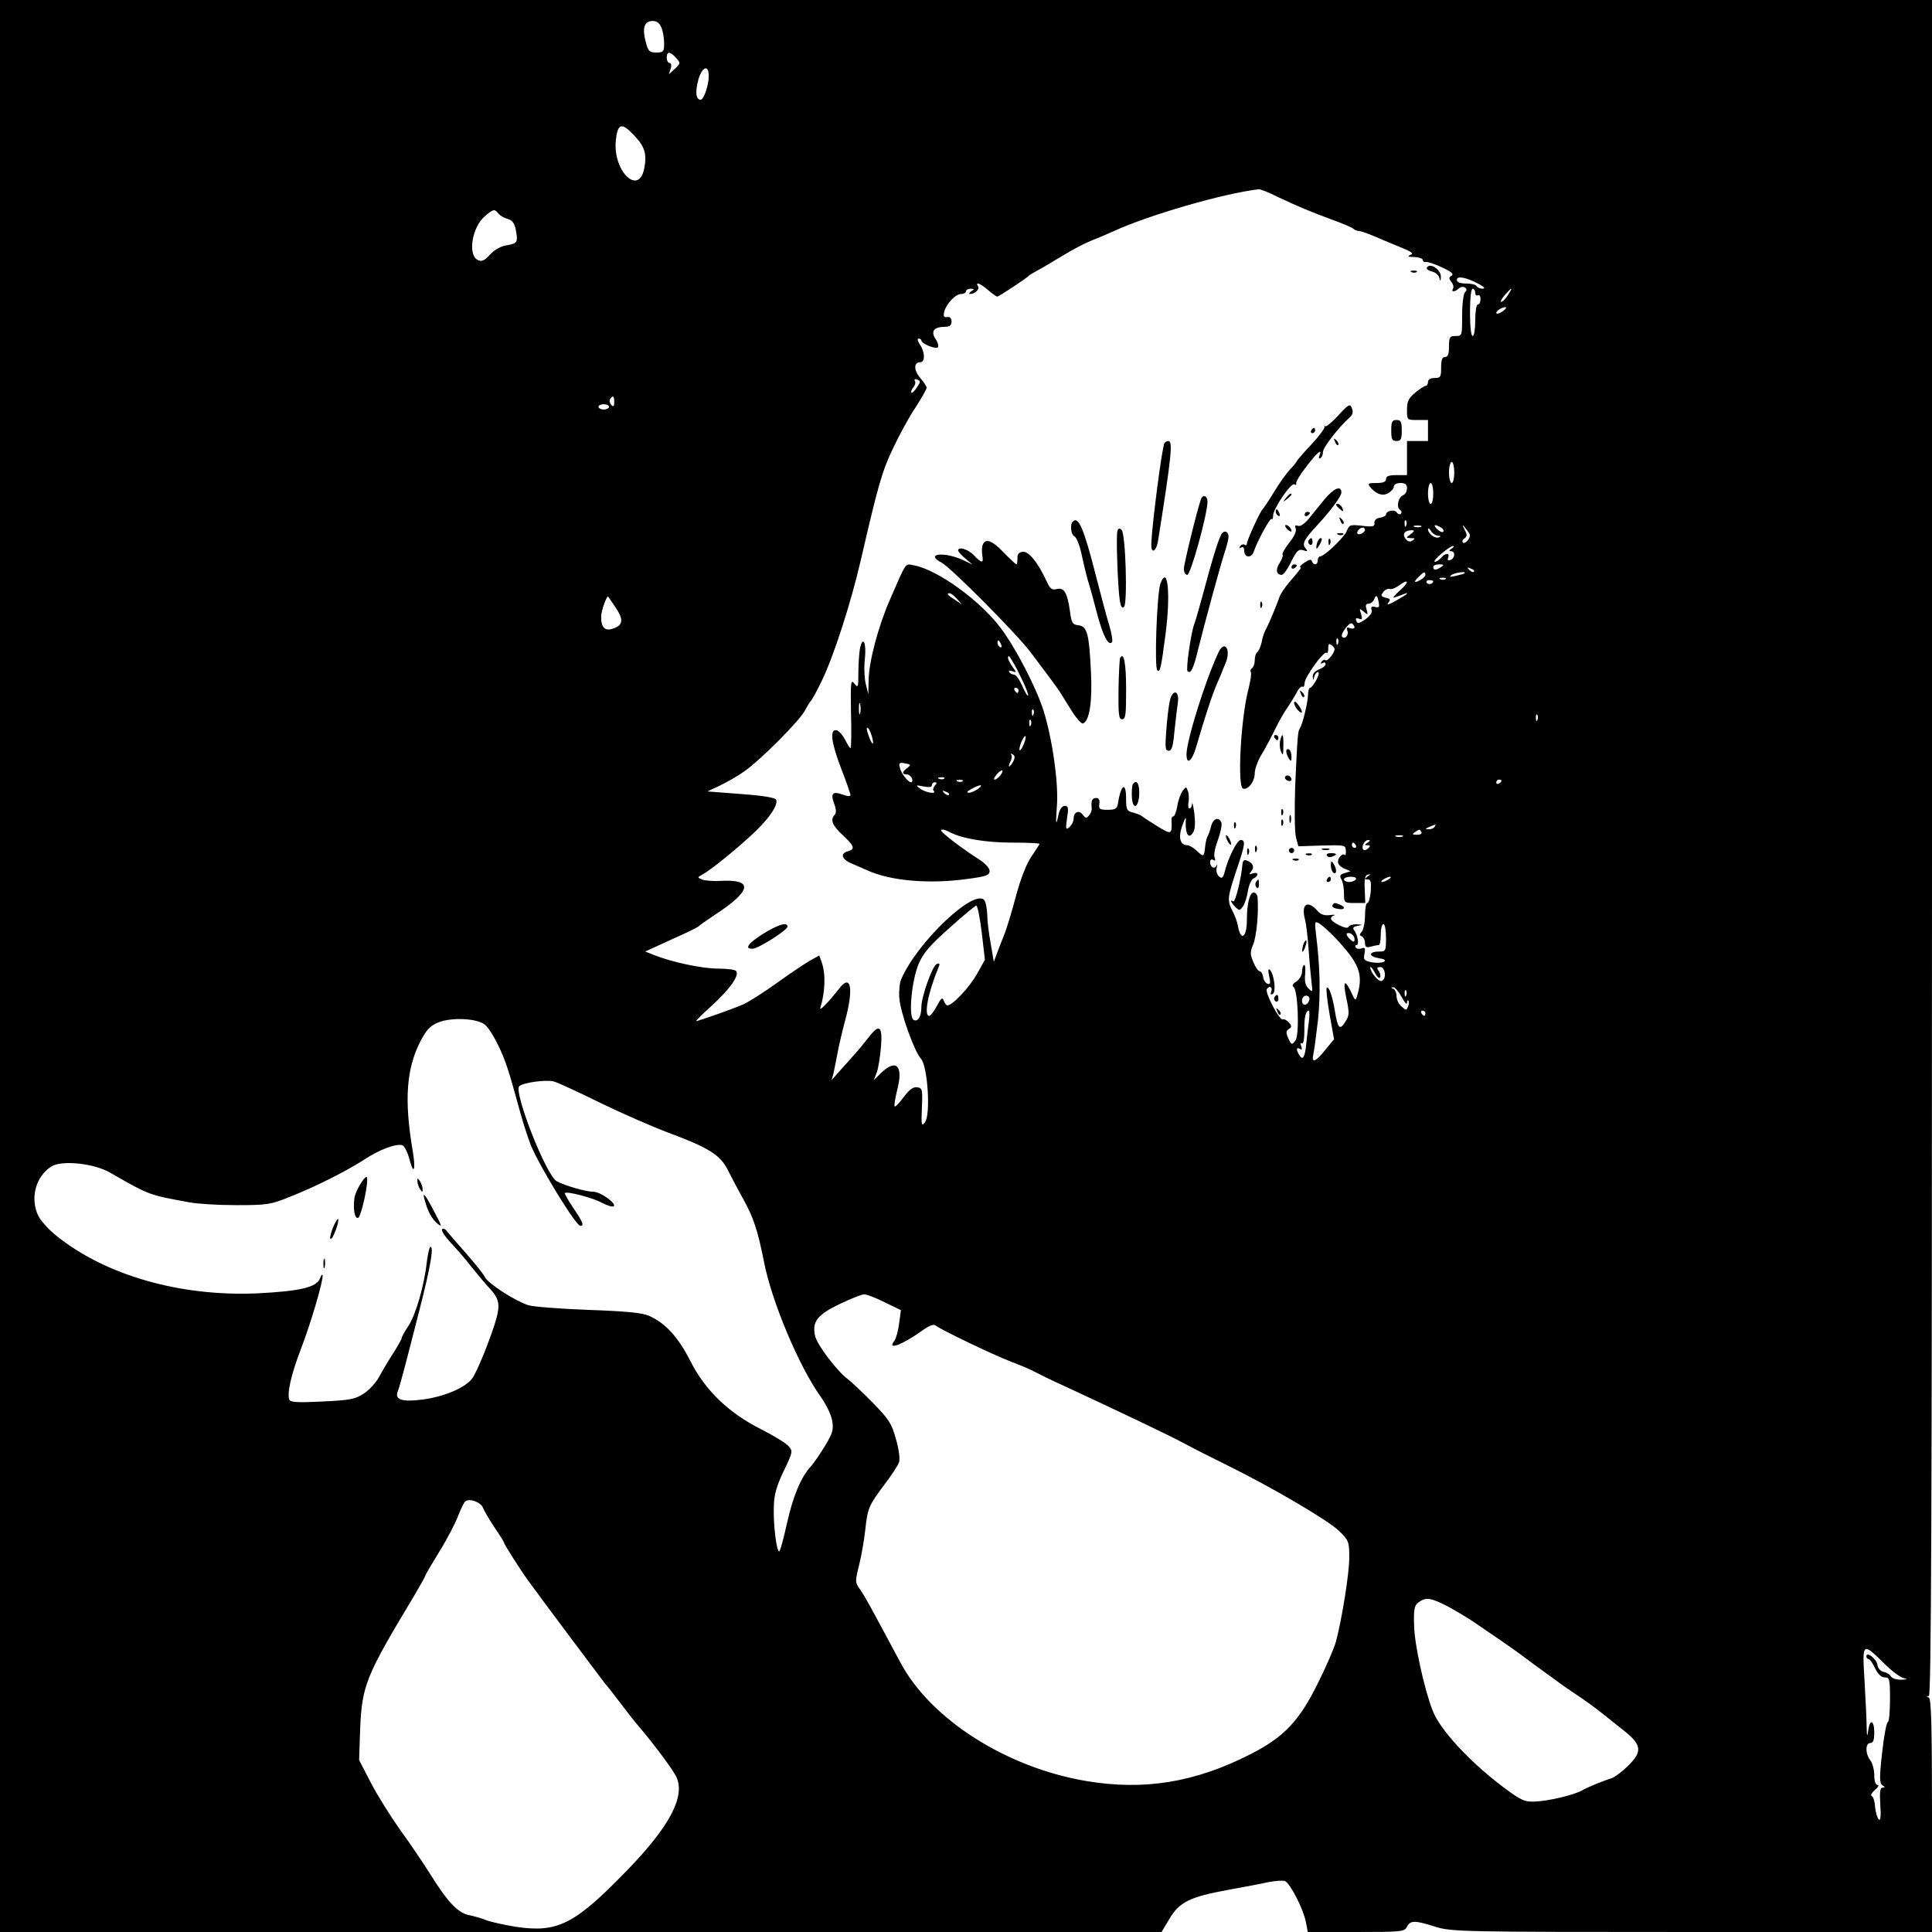 <?xml version="1.0" standalone="no"?>
<!DOCTYPE svg PUBLIC "-//W3C//DTD SVG 20010904//EN"
 "http://www.w3.org/TR/2001/REC-SVG-20010904/DTD/svg10.dtd">
<svg version="1.0" xmlns="http://www.w3.org/2000/svg"
 width="736pt" height="736pt" viewBox="0 0 736 736"
 preserveAspectRatio="xMidYMid meet">

<g transform="translate(0,736) scale(0.1,-0.1)"
fill="#000000" stroke="none">
<path d="M0 3680 l0 -3680 2213 0 2212 0 30 50 c37 64 79 84 221 110 60 11
130 24 156 30 26 5 55 7 63 4 20 -8 71 -108 80 -157 l7 -37 184 0 c173 0 184
1 194 20 13 25 29 25 108 0 62 -19 94 -20 978 -20 l914 0 0 444 c0 346 -3 445
-12 449 -10 4 -10 6 0 6 9 1 12 654 12 3231 l0 3230 -3680 0 -3680 0 0 -3680z
m2520 3574 c6 -14 10 -41 10 -60 0 -31 -3 -34 -30 -34 -26 0 -31 5 -40 40 -14
53 -6 80 26 80 17 0 27 -8 34 -26z m55 -114 c18 -20 18 -21 -4 -42 l-23 -21 7
22 c4 12 2 21 -4 21 -6 0 -11 9 -11 20 0 25 12 25 35 0z m125 -69 c0 -36 -19
-91 -31 -91 -18 0 -21 31 -9 75 14 51 40 61 40 16z m-284 -227 c41 -43 49 -72
38 -127 -22 -105 -120 -7 -108 108 7 66 22 70 70 19z m2451 -234 c81 -38 124
-56 208 -87 39 -14 74 -29 80 -34 5 -5 15 -9 22 -9 7 0 32 -9 56 -19 23 -10
68 -29 100 -42 45 -18 54 -25 40 -30 -13 -6 -9 -8 15 -8 17 -1 32 -6 32 -11 0
-6 6 -10 13 -8 6 1 34 -8 61 -21 35 -16 45 -25 36 -31 -11 -7 -11 -11 -1 -24
7 -8 10 -20 6 -26 -8 -13 8 -13 22 1 6 6 17 8 23 4 8 -5 9 -10 1 -18 -6 -6
-11 -46 -11 -89 0 -77 0 -78 -25 -78 -22 0 -25 -4 -25 -40 0 -29 -4 -40 -15
-40 -11 0 -15 -11 -15 -40 0 -36 -2 -40 -25 -40 -16 0 -25 -6 -25 -15 0 -8 -4
-15 -9 -15 -5 0 -23 -12 -40 -26 -25 -21 -31 -33 -31 -65 0 -39 0 -39 40 -39
l40 0 0 -40 0 -40 -40 0 -40 0 0 -65 0 -65 -40 0 c-29 0 -40 -4 -40 -15 0 -11
-11 -15 -36 -15 -32 0 -35 -2 -24 -16 24 -28 48 -35 70 -22 11 7 20 18 20 25
0 7 11 13 25 13 18 0 25 -5 25 -20 0 -11 -6 -23 -14 -26 -19 -7 -28 -46 -13
-56 6 -4 8 -10 4 -15 -5 -4 -12 -2 -16 5 -8 13 -41 6 -41 -8 0 -5 -10 -10 -22
-12 -14 -2 -23 -9 -22 -20 1 -14 -6 -16 -47 -11 -45 5 -49 4 -58 -19 -9 -24
-86 -98 -103 -98 -4 0 -8 -7 -8 -15 0 -18 -17 -20 -22 -3 -3 8 -11 7 -28 -5
-14 -9 -21 -17 -17 -17 4 0 3 -6 -3 -12 -5 -7 -24 -29 -40 -48 -16 -19 -33
-44 -36 -55 -8 -24 -41 -104 -53 -125 -5 -9 -12 -30 -15 -48 -4 -17 -12 -34
-17 -37 -5 -4 -9 -17 -9 -30 0 -13 -5 -27 -10 -30 -6 -4 -8 -10 -5 -15 3 -5
-1 -34 -9 -65 -29 -109 -43 -370 -21 -379 19 -7 45 26 45 59 0 15 12 49 28 74
15 25 38 69 51 96 14 28 34 64 46 80 11 17 27 42 35 57 7 15 17 25 22 22 4 -3
8 3 8 14 0 22 74 125 84 115 3 -3 6 4 6 17 0 19 3 20 15 10 12 -10 12 -15 -1
-36 -9 -13 -20 -22 -24 -19 -5 3 -12 0 -16 -6 -4 -8 -3 -9 4 -5 7 4 12 2 12
-4 0 -6 -11 -15 -25 -20 -15 -6 -25 -17 -24 -27 1 -17 2 -17 6 0 2 9 9 17 14
17 5 0 3 -13 -6 -30 -9 -16 -19 -30 -24 -30 -4 0 -8 -12 -8 -27 -1 -30 -20
-110 -31 -127 -8 -14 -9 -23 -18 -221 -3 -90 -2 -175 3 -195 l9 -34 90 3 c86
2 90 2 91 -19 1 -12 -1 -20 -4 -17 -9 10 -31 -17 -25 -31 2 -8 14 -18 26 -22
l21 -9 -22 -7 c-18 -5 -21 -10 -13 -24 6 -10 10 -35 10 -54 0 -35 1 -36 41
-36 l40 0 -2 52 c-2 38 1 53 11 56 13 3 12 2 0 -7 -13 -10 -13 -11 0 -11 12 0
14 -10 12 -45 -2 -25 -8 -45 -13 -45 -5 0 -9 -22 -9 -48 0 -26 -6 -54 -12 -61
-10 -11 -10 -14 0 -18 6 -3 12 -14 12 -25 0 -16 5 -19 23 -14 12 3 25 6 30 6
4 0 7 18 7 40 0 22 5 40 10 40 6 0 10 -24 10 -53 0 -50 -1 -52 -27 -52 -40 0
-40 -19 -1 -25 23 -4 29 -8 20 -14 -7 -4 -28 -5 -46 -2 -29 6 -33 9 -28 33 4
21 2 25 -11 20 -9 -3 -19 -2 -22 3 -4 6 -2 10 3 10 11 0 4 39 -10 57 -6 8 -2
13 14 16 21 4 21 4 -4 6 -14 0 -28 -4 -30 -9 -2 -7 -15 -5 -36 5 -34 17 -41
30 -19 38 6 2 -1 3 -17 1 -19 -3 -34 2 -45 14 -40 46 -66 29 -49 -33 4 -16 10
-66 13 -110 3 -44 8 -100 11 -124 5 -41 5 -43 -11 -27 -12 11 -16 29 -13 55 2
22 0 37 -4 35 -5 -3 -8 -15 -8 -27 0 -12 -10 -28 -21 -36 -13 -7 -18 -16 -12
-20 18 -10 24 -183 8 -205 -14 -18 -15 -17 -27 8 -10 22 -9 29 2 36 11 7 12
11 0 25 -7 8 -18 14 -24 12 -12 -5 -68 102 -60 115 10 15 23 8 17 -9 -4 -11
-3 -14 6 -9 13 8 5 74 -11 91 -7 7 -8 -2 -3 -24 6 -26 4 -32 -6 -29 -8 3 -15
14 -17 26 -2 12 -8 22 -13 22 -6 0 -16 15 -24 34 -13 30 -13 39 -1 68 12 29
21 113 17 176 0 12 -7 22 -15 22 -15 0 -26 -42 -26 -104 0 -68 -23 -84 -34
-24 -2 14 -11 39 -20 56 -22 42 -20 53 14 156 34 100 36 116 16 116 -13 0 -48
-69 -61 -123 -6 -22 -10 -25 -21 -16 -8 7 -12 21 -9 33 3 12 2 15 -1 8 -7 -15
-24 -6 -24 14 0 9 5 12 12 8 8 -5 9 -2 5 10 -4 9 2 39 13 67 10 28 16 57 13
65 -9 24 -32 16 -39 -13 -4 -16 -10 -32 -13 -38 -4 -5 -8 -23 -10 -40 -4 -40
-6 -41 -32 -16 -13 12 -28 21 -35 21 -28 0 -36 28 -21 72 14 39 16 40 14 13
-1 -43 12 -62 27 -38 9 12 10 36 6 73 -4 30 -8 47 -9 38 0 -10 -5 -18 -10 -18
-4 0 -6 11 -3 25 2 13 1 33 -3 42 -6 17 -7 17 -20 0 -7 -11 -17 -36 -20 -58
-4 -21 -10 -39 -15 -39 -4 0 -8 -6 -7 -12 2 -59 1 -59 -55 -25 -29 18 -55 35
-58 38 -3 3 -17 9 -32 13 -25 6 -28 11 -28 51 0 71 -20 58 -32 -20 -3 -16 -11
-20 -38 -20 -31 0 -35 3 -32 23 2 15 -2 22 -12 22 -16 0 -20 -11 -17 -38 1 -8
-3 -20 -10 -28 -10 -12 -13 -12 -24 2 -14 20 -35 11 -35 -15 0 -10 -7 -24 -16
-32 -14 -12 -15 -8 -9 34 6 39 5 47 -9 47 -9 0 -18 -12 -22 -27 -11 -53 -13
-48 -8 22 8 87 -17 261 -51 369 -28 88 -107 240 -163 314 -79 105 -240 221
-329 238 -36 7 -28 18 -93 -131 -44 -101 -80 -235 -81 -307 l-1 -53 -10 40
c-5 22 -7 65 -3 97 6 60 -8 89 -19 37 -3 -18 -6 -59 -6 -92 0 -56 -1 -59 -15
-41 -14 17 -15 7 -13 -114 2 -72 1 -132 -2 -132 -3 0 -12 15 -21 33 -9 17 -23
33 -32 35 -27 5 -21 -46 18 -147 19 -49 35 -95 35 -100 0 -5 -12 -5 -30 2 -38
14 -47 4 -32 -35 8 -21 8 -36 2 -42 -18 -18 -10 -40 30 -77 45 -42 49 -54 20
-62 -30 -8 -24 -30 13 -46 17 -7 46 -20 62 -27 88 -40 237 -53 383 -32 69 9
82 14 82 30 0 11 -17 30 -43 46 -46 29 -114 79 -135 100 -16 14 0 16 26 2 44
-24 137 -40 236 -40 58 0 106 -2 106 -5 0 -2 -14 -24 -30 -47 -19 -28 -41 -82
-60 -153 -16 -60 -36 -126 -44 -145 -8 -19 -20 -51 -27 -69 l-13 -35 -12 70
c-7 38 -13 87 -13 109 -1 22 -5 46 -10 54 -34 53 -257 -157 -318 -300 -6 -14
-9 -46 -7 -71 4 -55 57 -204 83 -232 25 -29 37 -211 15 -241 -13 -18 -15 -12
-12 55 3 70 2 75 -18 78 -15 2 -30 -9 -51 -37 -17 -23 -32 -39 -35 -36 -2 3 2
31 10 63 24 92 -3 120 -61 65 l-28 -28 11 29 c6 16 13 60 16 97 7 80 -6 91
-47 37 -13 -17 -40 -50 -60 -72 -20 -23 -47 -52 -59 -66 l-22 -25 7 25 c3 14
10 48 15 75 5 28 18 84 29 125 34 124 23 183 -22 124 -40 -51 -77 -89 -72 -74
19 61 21 132 5 175 l-9 25 -36 -20 c-19 -11 -76 -49 -126 -85 -50 -36 -107
-72 -127 -81 -38 -17 -172 -64 -180 -64 -3 0 25 28 62 61 67 62 102 111 91
129 -3 6 -34 10 -69 10 -62 0 -178 25 -245 52 l-33 13 98 45 c55 24 101 47
104 50 3 4 31 23 62 44 144 94 150 138 19 130 -25 -1 -54 1 -65 5 -20 8 -20 8
-1 19 32 16 145 109 203 165 55 53 86 100 79 120 -2 8 -50 16 -133 22 l-129
10 47 22 c25 12 68 36 94 55 62 43 211 193 231 232 9 17 19 33 22 36 4 3 22
36 40 73 47 96 112 298 150 462 67 290 82 342 124 429 23 49 61 119 85 154 23
36 42 69 42 75 0 5 -11 22 -25 38 -25 30 -24 59 1 59 19 0 18 40 -2 68 -8 12
-10 22 -5 22 6 0 11 -3 11 -7 0 -12 51 -33 62 -27 5 3 2 17 -7 31 -20 30 -9
47 33 48 20 0 27 5 27 20 0 13 -6 19 -17 17 -12 -2 -15 3 -11 20 8 31 43 68
65 68 10 0 18 5 18 10 0 6 8 10 18 10 14 0 15 -2 2 -10 -8 -5 -10 -10 -5 -10
19 0 38 18 31 29 -12 19 8 12 38 -14 16 -14 32 -25 35 -25 6 0 111 69 121 80
3 3 19 12 35 21 17 9 59 34 95 56 36 22 84 47 107 56 23 9 61 25 85 36 132 61
421 145 554 160 6 0 38 -12 71 -29z m-2968 -64 c7 -8 22 -17 35 -20 16 -4 25
-15 30 -37 10 -52 8 -56 -31 -63 -24 -3 -49 -17 -66 -36 -23 -24 -32 -28 -48
-20 -38 21 -20 127 29 167 32 27 36 28 51 9z m3737 -269 c19 -11 23 -16 12
-17 -9 0 -20 5 -23 10 -3 6 -22 10 -41 10 -23 0 -34 5 -34 14 0 17 37 9 86
-17z m-16 -33 c0 -8 5 -12 10 -9 6 3 10 -3 10 -14 0 -12 -4 -21 -10 -21 -6 0
-10 -27 -10 -60 0 -33 -4 -60 -10 -60 -6 0 -10 37 -10 90 0 53 4 90 10 90 6 0
10 -7 10 -16z m124 -9 c-9 -14 -20 -25 -25 -25 -5 0 1 11 13 25 12 14 23 25
25 25 2 0 -4 -11 -13 -25z m-18 -60 c-11 -8 -22 -12 -25 -9 -6 6 19 24 34 24
6 -1 1 -7 -9 -15z m-2233 -291 c-9 -14 -18 -22 -21 -20 -3 3 1 12 7 20 7 8 10
20 6 25 -3 7 0 8 9 5 14 -5 13 -9 -1 -30z m-1153 -56 c0 -16 -3 -19 -11 -11
-6 6 -8 16 -5 22 11 17 16 13 16 -11z m-20 -18 c0 -5 -9 -10 -20 -10 -11 0
-20 5 -20 10 0 6 9 10 20 10 11 0 20 -4 20 -10z m3220 -250 c0 -22 -4 -40 -10
-40 -5 0 -10 18 -10 40 0 22 5 40 10 40 6 0 10 -18 10 -40z m-80 -80 c0 -22
-4 -40 -10 -40 -5 0 -10 18 -10 40 0 22 5 40 10 40 6 0 10 -18 10 -40z m-103
-122 c-3 -8 -6 -5 -6 6 -1 11 2 17 5 13 3 -3 4 -12 1 -19z m56 -5 c-7 -2 -19
-2 -25 0 -7 3 -2 5 12 5 14 0 19 -2 13 -5z m77 -3 c8 -5 11 -12 8 -16 -4 -3
-14 1 -23 10 -18 17 -9 21 15 6z m110 -29 c-1 -15 -20 -35 -27 -28 -4 5 -1 12
6 16 10 7 11 14 1 32 -11 23 -10 23 4 5 9 -11 16 -22 16 -25z m-400 20 c0 -5
-7 -11 -15 -15 -15 -5 -20 5 -8 17 9 10 23 9 23 -2z m278 -22 c11 0 12 -2 4
-6 -15 -6 -42 14 -42 31 0 6 5 3 11 -6 5 -10 18 -18 27 -19z m-104 6 c-19 -14
-19 -14 1 -15 16 0 17 -2 6 -9 -10 -7 -19 -4 -27 7 -13 18 -3 32 25 32 11 0 9
-4 -5 -15z m156 -55 c-10 -6 -11 -10 -2 -10 17 0 15 -27 -2 -33 -10 -4 -13 -1
-9 9 7 19 -11 18 -27 -1 -7 -8 -18 -15 -24 -15 -13 1 55 59 69 60 6 0 3 -5 -5
-10z m-40 -70 c-19 -13 -30 -13 -30 0 0 6 10 10 23 10 18 0 19 -2 7 -10z m125
-18 c-3 -3 -11 0 -18 7 -9 10 -8 11 6 5 10 -3 15 -9 12 -12z m-185 -12 c0 -5
-9 -14 -20 -20 -24 -13 -26 -7 -4 14 18 18 24 20 24 6z m149 6 c-2 -2 -17 -6
-34 -10 -22 -5 -26 -4 -15 4 14 9 59 15 49 6z m-72 -22 c-3 -3 -12 -4 -19 -1
-8 3 -5 6 6 6 11 1 17 -2 13 -5z m-177 -46 c-19 -17 -27 -28 -17 -24 9 3 25 9
35 13 26 10 12 -2 -33 -27 -23 -13 -34 -16 -27 -7 10 12 9 16 -9 20 -19 5 -20
8 -9 22 7 9 18 14 25 11 6 -2 22 4 35 14 39 29 39 11 0 -22z m130 38 c0 -11
-19 -15 -25 -6 -3 5 1 10 9 10 9 0 16 -2 16 -4z m-1814 -68 l19 -21 -27 18
c-29 18 -34 25 -20 25 5 0 17 -10 28 -22z m-1301 -32 c31 -46 29 -67 -8 -80
-32 -12 -47 2 -47 45 0 21 21 81 27 76 1 -2 14 -20 28 -41z m2907 20 c4 -19 1
-22 -14 -18 -13 3 -17 0 -13 -11 4 -9 -5 -23 -23 -36 -25 -17 -31 -18 -35 -6
-4 10 -1 12 10 8 12 -5 14 -1 8 18 -7 22 -7 23 10 9 16 -14 17 -13 11 8 -5 16
-3 22 7 22 8 0 17 7 21 15 8 21 13 19 18 -9z m-92 -96 c0 -5 -8 -6 -17 -3 -12
5 -15 2 -10 -10 6 -16 -9 -34 -20 -23 -9 9 27 57 37 51 6 -4 10 -10 10 -15z
m-63 -62 c-3 -8 -6 -5 -6 6 -1 11 2 17 5 13 3 -3 4 -12 1 -19z m-1283 -4 c3
-8 2 -12 -4 -9 -6 3 -10 10 -10 16 0 14 7 11 14 -7z m61 -95 c14 -28 30 -62
35 -75 16 -40 1 -27 -17 16 -10 22 -23 40 -30 40 -6 0 -15 4 -18 10 -4 6 1 7
11 3 17 -6 17 -5 1 17 -16 23 -22 40 -13 40 2 0 16 -23 31 -51z m5 -79 c0 -5
-2 -10 -4 -10 -3 0 -8 5 -11 10 -3 6 -1 10 4 10 6 0 11 -4 11 -10z m-603 -87
c-3 -10 -5 -2 -5 17 0 19 2 27 5 18 2 -10 2 -26 0 -35z m660 -5 c-3 -8 -6 -5
-6 6 -1 11 2 17 5 13 3 -3 4 -12 1 -19z m1920 -20 c-3 -8 -6 -5 -6 6 -1 11 2
17 5 13 3 -3 4 -12 1 -19z m-1930 -20 c-3 -8 -6 -5 -6 6 -1 11 2 17 5 13 3 -3
4 -12 1 -19z m-603 -53 c7 -34 -7 -15 -19 25 -5 16 -4 22 3 15 5 -5 12 -23 16
-40z m576 -20 c-6 -15 -13 -25 -16 -23 -2 3 1 17 7 32 16 34 23 27 9 -9z m-40
-66 c-6 -10 -13 -19 -16 -19 -2 0 0 8 5 19 6 10 7 22 3 26 -4 5 -1 5 6 1 9 -5
9 -12 2 -27z m-403 -24 c-21 -15 -22 -25 -3 -25 8 0 16 -7 20 -15 3 -8 2 -15
-3 -15 -12 0 -38 33 -43 56 -5 18 -2 20 20 16 22 -4 23 -6 9 -17z m353 -30
c-7 -8 -16 -15 -21 -15 -5 0 -1 9 8 20 9 11 19 17 21 15 3 -3 -1 -11 -8 -20z
m-213 -11 c-3 -3 -12 -4 -19 -1 -8 3 -5 6 6 6 11 1 17 -2 13 -5z m70 -10 c-3
-3 -12 -4 -19 -1 -8 3 -5 6 6 6 11 1 17 -2 13 -5z m2053 2 c0 -3 -4 -8 -10
-11 -5 -3 -10 -1 -10 4 0 6 5 11 10 11 6 0 10 -2 10 -4z m-2159 -19 c-6 -8 -8
-17 -4 -20 13 -14 -33 -6 -52 9 -18 13 -17 14 13 8 21 -4 32 -3 32 5 0 6 5 11
11 11 8 0 9 -4 0 -13z m165 -12 c-11 -8 -27 -15 -35 -15 -10 0 -7 6 9 14 33
19 50 19 26 1z m-111 -23 c-3 -3 -11 0 -18 7 -9 10 -8 11 6 5 10 -3 15 -9 12
-12z m1850 -122 c-3 -5 -14 -10 -23 -9 -14 0 -13 2 3 9 27 11 27 11 20 0z
m-50 -20 c3 -6 -4 -10 -17 -10 -18 0 -20 2 -8 10 19 12 18 12 25 0z m-72 -17
c-7 -2 -19 -2 -25 0 -7 3 -2 5 12 5 14 0 19 -2 13 -5z m-133 -23 c-13 -8 -13
-10 0 -10 11 0 11 -3 2 -12 -6 -6 -15 -9 -18 -5 -10 10 4 37 18 37 9 0 8 -3
-2 -10z m-45 -10 c3 -5 1 -10 -4 -10 -6 0 -11 5 -11 10 0 6 2 10 4 10 3 0 8
-4 11 -10z m0 -130 c-3 -5 -15 -10 -26 -10 -10 0 -19 5 -19 10 0 6 12 10 26
10 14 0 23 -4 19 -10z m125 0 c-8 -5 -19 -10 -25 -10 -5 0 -3 5 5 10 8 5 20
10 25 10 6 0 3 -5 -5 -10z m-1550 -203 l12 -103 -31 -56 c-29 -50 -92 -118
-112 -118 -4 0 -10 8 -14 18 -5 14 -10 10 -26 -20 -11 -21 -24 -38 -29 -38
-22 0 -4 91 35 184 6 14 5 18 -6 14 -16 -5 -58 -121 -59 -163 0 -38 -14 -60
-30 -50 -20 13 -7 151 20 214 18 42 44 71 118 137 51 46 97 84 101 84 5 0 14
-46 21 -103z m1346 -19 c92 -98 108 -138 85 -218 -7 -25 -8 -24 -25 13 -25 51
-31 39 -16 -31 11 -53 10 -62 -6 -86 -20 -32 -28 -24 -39 44 -9 55 -23 95 -31
87 -3 -3 2 -48 11 -101 l17 -95 -33 -40 c-36 -46 -54 -53 -46 -18 3 12 11 72
18 132 10 101 8 201 -8 329 -5 45 -5 48 13 38 10 -6 37 -30 60 -54z m74 -5 c0
-13 -3 -13 -15 -3 -8 7 -15 16 -15 21 0 5 7 6 15 3 8 -4 15 -13 15 -21z m98
-145 c2 7 -1 18 -7 25 -7 9 -5 13 7 13 20 0 25 -47 5 -53 -12 -4 -43 34 -43
52 1 5 8 -3 17 -20 10 -18 18 -25 21 -17z m81 -75 c11 -21 20 -32 21 -24 0 8
2 12 5 9 3 -3 3 -13 -1 -22 -6 -16 -8 -16 -25 0 -11 9 -19 27 -19 40 0 12 -6
25 -12 27 -10 4 -10 6 -1 6 7 1 21 -16 32 -36z m18 5 c-3 -8 -6 -5 -6 6 -1 11
2 17 5 13 3 -3 4 -12 1 -19z m-369 -16 c-5 -23 -28 -27 -28 -4 0 10 7 19 15
19 9 0 15 -7 13 -15z m-2 -84 c-3 -24 -8 -63 -10 -86 -5 -50 -13 -63 -26 -42
-13 21 -12 33 2 24 8 -5 9 -2 5 10 -4 10 -3 15 3 11 5 -3 9 17 9 49 -1 51 5
76 17 76 3 0 3 -19 0 -42z m444 32 c0 -5 -2 -10 -4 -10 -3 0 -8 5 -11 10 -3 6
-1 10 4 10 6 0 11 -4 11 -10z m-3581 -45 c12 -10 34 -46 50 -79 28 -60 38 -90
82 -251 12 -44 31 -102 42 -130 37 -86 171 -305 188 -305 15 0 10 14 -27 68
-20 30 -34 55 -32 57 8 8 106 -18 141 -37 21 -11 41 -17 45 -13 11 11 -51 55
-78 55 -28 0 -108 23 -139 40 -40 21 -165 340 -143 362 14 14 104 26 132 18
15 -4 95 -41 176 -81 82 -40 199 -91 260 -114 156 -58 198 -85 227 -143 13
-26 40 -77 60 -113 37 -66 54 -118 77 -234 29 -152 135 -404 218 -518 19 -27
38 -66 42 -88 6 -34 3 -47 -27 -97 -19 -31 -43 -66 -53 -77 -39 -42 -69 -115
-92 -218 -13 -59 -26 -107 -30 -107 -10 0 -23 107 -20 173 1 44 11 78 38 134
35 73 35 75 17 95 -10 11 -56 39 -103 63 -124 62 -214 149 -270 260 -46 91
-96 146 -159 173 -26 11 -87 17 -231 22 -107 4 -210 12 -228 18 -51 17 -151
81 -165 107 -6 13 -39 53 -72 91 -33 37 -65 74 -72 83 -6 9 -15 13 -19 8 -4
-4 10 -26 32 -50 22 -23 58 -64 79 -92 22 -27 54 -66 72 -85 37 -40 40 -64 17
-136 -22 -69 -65 -175 -83 -202 -22 -35 -102 -71 -187 -83 -81 -11 -111 -2
-99 30 8 19 30 103 83 311 42 164 55 240 42 240 -4 0 -10 -26 -14 -57 -10 -91
-42 -201 -70 -244 -14 -21 -26 -42 -26 -47 0 -4 -15 -30 -32 -57 -18 -28 -42
-68 -53 -89 -11 -21 -37 -50 -58 -64 -33 -22 -51 -26 -158 -31 -95 -5 -123 -3
-127 7 -9 24 7 96 44 192 39 102 84 256 83 280 0 8 -5 4 -10 -10 -12 -34 -77
-49 -239 -57 -294 -13 -579 69 -766 220 -29 23 -59 57 -68 75 -32 66 -11 149
49 188 39 25 162 13 224 -23 150 -86 147 -85 301 -113 30 -6 111 -11 180 -11
118 0 131 2 205 32 99 39 213 97 282 141 58 39 124 63 146 55 8 -3 20 -27 27
-54 17 -65 25 -38 11 40 -31 186 -23 304 29 407 23 45 37 61 67 74 51 22 154
17 182 -9z m1521 -1056 l62 -30 -7 -52 c-4 -29 -12 -58 -18 -65 -30 -38 31
-15 106 39 28 20 44 26 52 19 20 -16 216 -110 283 -136 35 -13 75 -30 90 -38
15 -8 65 -33 112 -54 209 -97 396 -186 458 -219 37 -20 112 -58 167 -85 169
-83 385 -210 426 -250 37 -36 39 -41 39 -102 0 -61 -28 -235 -51 -321 -6 -22
-36 -92 -67 -154 -72 -147 -130 -208 -257 -273 -211 -108 -406 -140 -626 -103
-304 51 -592 234 -708 450 -119 222 -135 252 -154 279 -20 28 -20 31 -4 95 9
36 19 95 23 131 9 84 13 94 72 173 28 36 53 75 57 87 4 12 -1 51 -12 88 -16
58 -26 75 -88 138 -38 39 -81 79 -95 90 -42 31 -118 132 -125 165 -12 54 8 80
93 121 42 20 84 37 93 37 10 1 45 -13 79 -30z m-1530 -783 c4 -11 24 -45 44
-75 20 -29 36 -55 36 -58 0 -5 64 -106 91 -143 61 -84 286 -384 294 -394 6 -6
33 -40 60 -76 27 -36 57 -74 67 -85 63 -74 130 -165 144 -193 36 -75 -24 -189
-189 -359 -199 -205 -263 -237 -423 -213 -43 7 -92 18 -109 24 -16 7 -47 16
-67 20 -43 8 -83 50 -150 158 -24 38 -74 113 -113 166 -38 54 -89 135 -113
182 l-44 85 4 120 c7 164 22 201 204 503 24 41 44 76 44 79 0 3 24 44 53 91
30 48 62 110 72 137 11 28 23 53 28 56 17 12 59 -4 67 -25z m3672 -374 c30
-16 77 -44 104 -62 27 -19 70 -48 95 -65 25 -17 63 -44 85 -60 21 -16 59 -44
84 -62 25 -18 50 -36 55 -40 6 -5 39 -28 75 -52 36 -24 79 -56 96 -70 18 -14
45 -36 60 -48 90 -68 96 -92 33 -153 -22 -21 -50 -42 -62 -45 -27 -8 -86 -32
-111 -46 -30 -17 -127 -40 -177 -42 -41 -2 -53 3 -125 57 -126 95 -240 218
-267 291 -32 83 -69 253 -70 323 -2 62 1 76 17 88 28 20 45 18 108 -14z m1671
-224 c26 -26 58 -49 70 -51 16 -3 13 -5 -10 -6 -18 0 -35 5 -40 13 -4 8 -17
15 -28 17 -12 3 -21 14 -23 27 -3 22 -42 53 -42 32 0 -5 4 -10 8 -10 5 0 16
-16 25 -35 11 -23 24 -35 37 -35 18 0 20 -6 20 -85 0 -47 -4 -85 -8 -85 -5 0
-15 -52 -22 -116 -11 -98 -10 -118 1 -125 11 -7 11 -9 1 -9 -10 0 -12 -16 -9
-65 3 -45 1 -63 -6 -56 -6 6 -12 28 -14 48 -1 21 -7 39 -13 41 -5 2 0 12 12
23 13 10 17 18 11 19 -8 0 -13 15 -13 38 0 20 -7 46 -15 56 -20 26 -19 66 0
66 11 0 15 11 15 40 0 48 -17 53 -23 8 -4 -27 -5 -25 -6 12 0 25 -4 104 -8
176 -9 151 -10 150 80 62z"/>
<path d="M5436 6341 c-3 -5 5 -12 18 -15 14 -3 27 -14 29 -24 4 -15 5 -15 6 2
2 28 -41 57 -53 37z"/>
<path d="M5378 6323 c7 -3 16 -2 19 1 4 3 -2 6 -13 5 -11 0 -14 -3 -6 -6z"/>
<path d="M5097 5776 c-24 -26 -47 -44 -49 -40 -3 5 -4 4 -2 -2 1 -6 -22 -37
-52 -69 -30 -32 -54 -60 -54 -62 0 -2 -11 -16 -25 -31 -15 -15 -42 -54 -62
-87 -20 -33 -40 -62 -43 -65 -9 -7 -60 -119 -60 -131 0 -6 -4 -8 -9 -4 -5 3
-13 0 -17 -6 -4 -8 -3 -9 4 -5 8 5 12 0 12 -13 0 -26 28 -28 36 -3 13 39 62
130 68 125 3 -4 6 2 6 13 0 26 68 126 81 119 5 -4 8 -2 7 3 -2 6 14 33 36 61
42 56 64 75 53 47 -4 -10 -3 -15 3 -11 6 3 10 14 10 24 0 16 59 93 102 131 11
10 14 21 8 35 -7 18 -12 16 -53 -29z"/>
<path d="M5300 5720 c0 -33 3 -40 20 -40 17 0 20 7 20 40 0 33 -3 40 -20 40
-17 0 -20 -7 -20 -40z"/>
<path d="M4995 5720 c-3 -5 -1 -10 4 -10 6 0 11 5 11 10 0 6 -2 10 -4 10 -3 0
-8 -4 -11 -10z"/>
<path d="M5086 5677 c3 -10 9 -15 12 -12 3 3 0 11 -7 18 -10 9 -11 8 -5 -6z"/>
<path d="M4436 5672 c-9 -14 -47 -306 -50 -382 -2 -43 19 -33 26 12 50 315 57
378 39 378 -6 0 -12 -4 -15 -8z"/>
<path d="M5046 5458 c-19 -24 -47 -57 -61 -75 -16 -19 -32 -30 -41 -26 -10 4
-12 0 -8 -11 4 -9 -6 -31 -25 -54 -17 -22 -28 -42 -25 -45 3 -3 -2 -17 -11
-31 -17 -26 -13 -46 8 -46 7 1 23 23 36 51 21 41 28 48 45 43 17 -6 19 -4 9 8
-14 16 -4 35 46 88 52 57 91 109 91 124 0 28 -28 17 -64 -26z"/>
<path d="M4899 5463 c-13 -16 -12 -17 4 -4 9 7 17 15 17 17 0 8 -8 3 -21 -13z"/>
<path d="M4575 5458 c-16 -46 -65 -247 -65 -265 0 -13 6 -23 13 -23 13 0 77
232 77 279 0 23 -18 29 -25 9z"/>
<path d="M5090 5436 c0 -2 7 -9 15 -16 13 -11 14 -10 9 4 -5 14 -24 23 -24 12z"/>
<path d="M4860 5411 c0 -6 4 -13 10 -16 6 -3 7 1 4 9 -7 18 -14 21 -14 7z"/>
<path d="M4970 5399 c0 -5 5 -7 10 -4 6 3 10 8 10 11 0 2 -4 4 -10 4 -5 0 -10
-5 -10 -11z"/>
<path d="M5106 5377 c3 -10 9 -15 12 -12 3 3 0 11 -7 18 -10 9 -11 8 -5 -6z"/>
<path d="M4087 5373 c-12 -11 -7 -51 6 -56 7 -3 19 -31 26 -63 7 -33 18 -79
25 -104 8 -25 24 -83 36 -130 22 -82 42 -121 56 -107 4 4 -1 33 -10 64 -10 32
-33 119 -52 193 -45 177 -66 225 -87 203z"/>
<path d="M4902 5346 c7 -8 15 -12 17 -11 5 6 -10 25 -20 25 -5 0 -4 -6 3 -14z"/>
<path d="M4257 5338 c-6 -15 1 -214 9 -267 4 -23 9 -30 16 -23 14 14 6 278 -9
293 -8 8 -12 7 -16 -3z"/>
<path d="M4652 5323 c-13 -25 -36 -101 -67 -218 -15 -55 -30 -109 -35 -121
-13 -33 -33 -174 -26 -181 12 -12 23 11 40 82 24 97 85 321 102 373 8 23 14
49 14 57 0 22 -18 27 -28 8z"/>
<path d="M5098 5323 c7 -3 16 -2 19 1 4 3 -2 6 -13 5 -11 0 -14 -3 -6 -6z"/>
<path d="M4985 5301 c-3 -5 -1 -12 5 -16 5 -3 10 1 10 9 0 18 -6 21 -15 7z"/>
<path d="M5017 5290 c-3 -11 -3 -20 -1 -20 2 0 8 9 14 20 6 11 7 20 2 20 -6 0
-12 -9 -15 -20z"/>
<path d="M5061 5294 c0 -11 3 -14 6 -6 3 7 2 16 -1 19 -3 4 -6 -2 -5 -13z"/>
<path d="M3744 5285 c-4 -9 -4 -27 -2 -40 6 -32 -2 -32 -32 0 -22 23 -60 34
-60 18 0 -4 12 -18 28 -31 l27 -23 -31 15 c-74 36 -155 28 -86 -8 35 -19 285
-270 339 -342 57 -75 99 -132 110 -149 7 -11 27 -43 45 -72 18 -29 38 -51 43
-49 25 7 37 82 31 196 -7 146 -14 174 -48 178 -23 3 -26 9 -32 54 -10 70 -22
91 -50 84 -19 -5 -26 1 -40 32 -33 71 -68 113 -90 110 -15 -2 -21 -10 -20 -25
0 -13 -1 -23 -4 -23 -2 0 -24 20 -48 45 -44 46 -70 56 -80 30z"/>
<path d="M4920 5199 c0 -5 5 -7 10 -4 6 3 10 8 10 11 0 2 -4 4 -10 4 -5 0 -10
-5 -10 -11z"/>
<path d="M4421 5138 c-14 -37 -24 -325 -12 -332 11 -7 14 9 31 137 20 153 9
267 -19 195z"/>
<path d="M4801 5054 c0 -11 3 -14 6 -6 3 7 2 16 -1 19 -3 4 -6 -2 -5 -13z"/>
<path d="M4641 4873 c-51 -110 -120 -332 -121 -386 0 -44 21 -27 37 28 31 107
62 202 79 240 10 22 18 42 19 45 1 3 7 18 14 34 22 54 -5 90 -28 39z"/>
<path d="M4267 4853 c-2 -5 -5 -59 -6 -120 -1 -96 1 -113 14 -113 13 0 15 18
15 114 0 100 -9 145 -23 119z"/>
<path d="M4956 4717 c3 -10 9 -15 12 -12 3 3 0 11 -7 18 -10 9 -11 8 -5 -6z"/>
<path d="M4456 4688 c-4 -18 -10 -68 -13 -110 -5 -66 -4 -78 9 -78 12 0 17 17
22 73 4 39 10 89 13 110 7 49 -21 53 -31 5z"/>
<path d="M4930 4682 c0 -7 7 -20 15 -28 19 -20 20 -4 0 22 -9 12 -14 14 -15 6z"/>
<path d="M4855 4550 c3 -5 8 -10 11 -10 2 0 4 5 4 10 0 6 -5 10 -11 10 -5 0
-7 -4 -4 -10z"/>
<path d="M4877 4539 c-3 -12 -2 -31 3 -42 7 -18 9 -14 9 21 1 46 -4 54 -12 21z"/>
<path d="M4900 4498 c0 -7 5 -20 10 -28 8 -12 10 -11 10 7 0 12 -4 25 -10 28
-5 3 -10 0 -10 -7z"/>
<path d="M4896 4401 c-3 -5 1 -11 9 -15 8 -3 15 -1 15 4 0 13 -18 22 -24 11z"/>
<path d="M4315 4371 c-3 -6 -4 -28 -3 -50 4 -52 28 -35 28 20 0 37 -12 51 -25
30z"/>
<path d="M4881 4264 c0 -11 3 -14 6 -6 3 7 2 16 -1 19 -3 4 -6 -2 -5 -13z"/>
<path d="M4912 4240 c0 -14 2 -19 5 -12 2 6 2 18 0 25 -3 6 -5 1 -5 -13z"/>
<path d="M4881 4224 c0 -11 3 -14 6 -6 3 7 2 16 -1 19 -3 4 -6 -2 -5 -13z"/>
<path d="M4701 4214 c0 -11 3 -14 6 -6 3 7 2 16 -1 19 -3 4 -6 -2 -5 -13z"/>
<path d="M4670 4175 c0 -5 5 -17 10 -25 5 -8 10 -10 10 -5 0 6 -5 17 -10 25
-5 8 -10 11 -10 5z"/>
<path d="M4781 4124 c0 -11 3 -14 6 -6 3 7 2 16 -1 19 -3 4 -6 -2 -5 -13z"/>
<path d="M4751 4114 c0 -11 3 -14 6 -6 3 7 2 16 -1 19 -3 4 -6 -2 -5 -13z"/>
<path d="M4910 4120 c0 -5 5 -10 10 -10 6 0 10 5 10 10 0 6 -4 10 -10 10 -5 0
-10 -4 -10 -10z"/>
<path d="M5038 4123 c6 -2 18 -2 25 0 6 3 1 5 -13 5 -14 0 -19 -2 -12 -5z"/>
<path d="M4978 4103 c7 -3 16 -2 19 1 4 3 -2 6 -13 5 -11 0 -14 -3 -6 -6z"/>
<path d="M5055 4100 c3 -5 12 -7 20 -3 21 7 19 13 -6 13 -11 0 -18 -4 -14 -10z"/>
<path d="M4733 4066 c-4 -50 -27 -145 -35 -140 -14 9 -9 -4 8 -21 15 -15 17
-15 29 2 7 10 16 37 19 60 4 23 14 44 22 47 8 3 14 10 14 15 0 6 -8 7 -17 4
-15 -6 -16 -4 -6 8 13 16 6 32 -17 41 -11 4 -16 -1 -17 -16z"/>
<path d="M4928 4083 c7 -3 16 -2 19 1 4 3 -2 6 -13 5 -11 0 -14 -3 -6 -6z"/>
<path d="M5070 4063 c0 -12 5 -25 10 -28 13 -8 13 15 0 35 -8 12 -10 11 -10
-7z"/>
<path d="M5055 4010 c-3 -5 -1 -10 4 -10 6 0 11 5 11 10 0 6 -2 10 -4 10 -3 0
-8 -4 -11 -10z"/>
<path d="M4784 3999 c-3 -6 -2 -15 3 -20 5 -5 9 -1 9 11 0 23 -2 24 -12 9z"/>
<path d="M5076 3911 c-3 -5 5 -11 19 -13 28 -6 34 6 9 16 -20 8 -22 8 -28 -3z"/>
<path d="M2906 3802 c-57 -36 -72 -58 -38 -56 22 1 132 71 132 84 0 19 -36 8
-94 -28z"/>
<path d="M4966 3765 c-3 -9 -6 -22 -5 -28 0 -7 5 -1 10 12 5 13 8 26 5 28 -2
2 -6 -3 -10 -12z"/>
<path d="M4855 3561 c-3 -5 -1 -12 5 -16 5 -3 10 1 10 9 0 18 -6 21 -15 7z"/>
<path d="M4866 3507 c3 -10 9 -15 12 -12 3 3 0 11 -7 18 -10 9 -11 8 -5 -6z"/>
<path d="M1372 2848 c-11 -18 -21 -42 -22 -53 -5 -44 1 -75 13 -75 13 0 44
146 34 156 -3 3 -14 -10 -25 -28z"/>
<path d="M1590 2860 c0 -8 5 -22 10 -30 9 -13 10 -13 10 0 0 8 -5 22 -10 30
-9 13 -10 13 -10 0z"/>
<path d="M1620 2781 c11 -39 26 -65 46 -82 20 -16 19 -13 -19 59 -31 58 -40
66 -27 23z"/>
<path d="M1267 2680 c-8 -22 -12 -40 -7 -40 9 0 34 69 28 76 -3 2 -12 -14 -21
-36z"/>
<path d="M1232 2545 c0 -16 2 -22 5 -12 2 9 2 23 0 30 -3 6 -5 -1 -5 -18z"/>
</g>
</svg>
